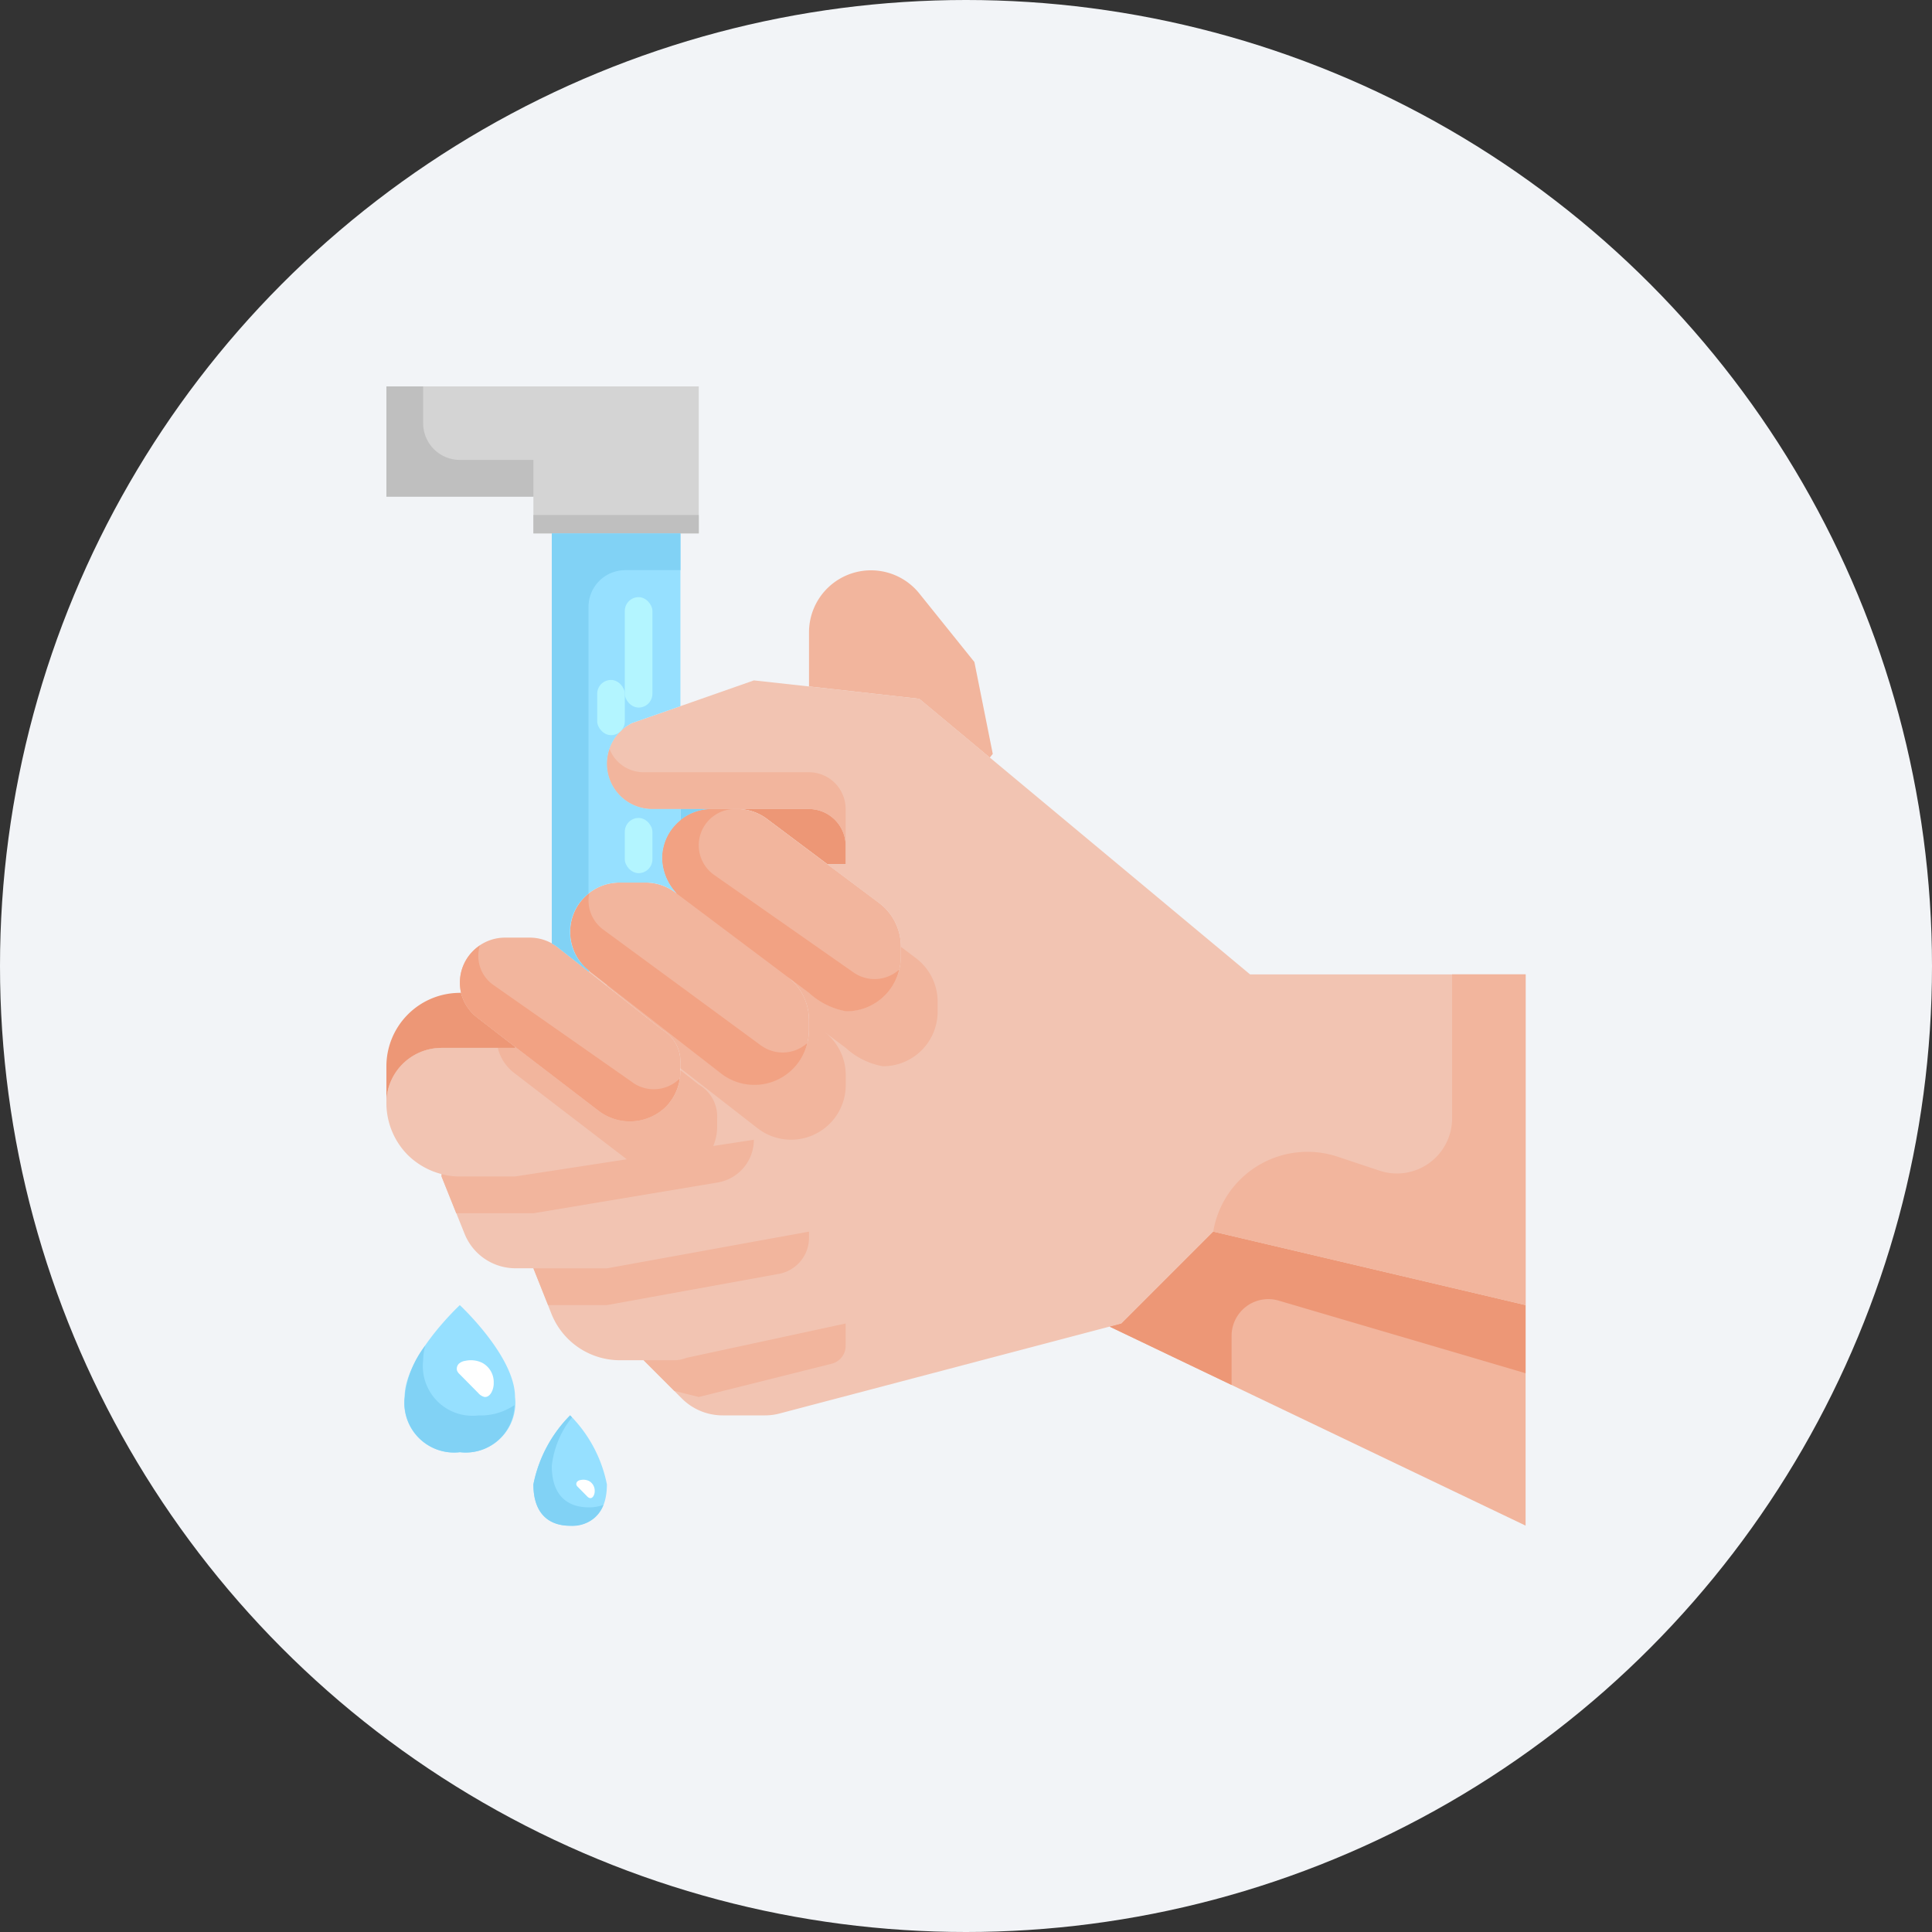 <svg xmlns="http://www.w3.org/2000/svg" width="70" height="70" viewBox="0 0 70 70">
    <rect x="0" y="0" width="70" height="70" fill="#333333" stroke="none"/>
    <g data-name="Group 28971" transform="translate(-334 -3298)">
        <circle data-name="Ellipse 685" cx="35" cy="35" r="35" transform="translate(334 3298)" style="fill:#f2f4f7"/>
        <g data-name="06-Wash hands" transform="translate(347 3311)">
            <path data-name="Path 26237" d="M55.432 49.663v7.989l-15.072-7.21.426-.113L44.115 47z" transform="translate(-13.157 -15.376)" style="fill:#f2b59d"/>
            <path data-name="Path 26238" d="M3 34.888a2.715 2.715 0 0 1-1.221-.688A2.68 2.68 0 0 1 1 32.312a2 2 0 0 1 2-2h2.66l.02-.027L8.7 32.6a1.864 1.864 0 0 0 2.423-.146 1.807 1.807 0 0 0 .533-1.278v-.313a1.331 1.331 0 0 0-.666-1.212l-2.656-2.1.02-.027 4.76 3.7a1.981 1.981 0 0 0 3.2-1.564v-.353a1.968 1.968 0 0 0-.766-1.564l.766.573a2.678 2.678 0 0 0 1.345.666A1.977 1.977 0 0 0 19.64 27v-.353a1.974 1.974 0 0 0-.792-1.584l-1.871-1.4h.666v-.666a1.335 1.335 0 0 0-1.331-1.331h-5.679a1.644 1.644 0 0 1-.733-3.121l1.831-.639L14.315 17l2 .22 3.994.446 2.556 2.13 9.427 7.856h9.986v11.983l-11.32-2.663-3.329 3.328-.426.113-11.963 3.15a2.035 2.035 0 0 1-.526.067h-1.531a2.092 2.092 0 0 1-1.478-.612l-1.385-1.386h-.859a2.673 2.673 0 0 1-2.477-1.671L6.326 38.3H5.68a1.988 1.988 0 0 1-1.851-1.258L3 34.975z" transform="translate(0 -5.348)" style="fill:#f2c4b2"/>
            <path data-name="Path 26239" d="m29.992 14.329.666 3.329-.107.133-2.556-2.13L24 15.214V13.25a2.246 2.246 0 0 1 4-1.4z" transform="translate(-7.688 -3.343)" style="fill:#f2b59d"/>
            <path data-name="Path 26240" d="M24.028 25.331V26h-.666l-2.184-1.638A1.8 1.8 0 0 0 20.1 24h2.6a1.335 1.335 0 0 1 1.328 1.331z" transform="translate(-6.385 -7.688)" style="fill:#ed9776"/>
            <path data-name="Path 26241" d="M22.191 27.4 20.32 26l-2.184-1.638A1.8 1.8 0 0 0 17.058 24h-.939a1.787 1.787 0 0 0-1.791 1.791 1.922 1.922 0 0 0 .533 1.272l-.053-.04a1.8 1.8 0 0 0-1.078-.359h-.939a1.789 1.789 0 0 0-1.1 3.2l4.76 3.7A1.981 1.981 0 0 0 19.654 32v-.353a1.968 1.968 0 0 0-.766-1.564l.766.573a2.678 2.678 0 0 0 1.346.667 1.977 1.977 0 0 0 1.984-1.984v-.353a1.974 1.974 0 0 0-.792-1.584z" transform="translate(-3.343 -7.688)" style="fill:#f2b59d"/>
            <path data-name="Path 26242" d="M12.317 1v5.326H6.326V4.994H1V1z" style="fill:#d4d4d4"/>
            <g data-name="Group 29010">
                <path data-name="Path 26243" d="M12.989 35.54v.313a1.807 1.807 0 0 1-.533 1.278 1.864 1.864 0 0 1-2.423.146l-3.016-2.31L5.632 33.9a1.617 1.617 0 0 1-.593-.912A1.668 1.668 0 0 1 5 32.624 1.636 1.636 0 0 1 6.651 31h.872a1.656 1.656 0 0 1 .992.326l1.152.905 2.656 2.1a1.331 1.331 0 0 1 .666 1.212z" transform="translate(-1.337 -10.028)" style="fill:#f2b59d"/>
                <path data-name="Path 26244" d="m24.192 31.906-.539-.406v.345a1.977 1.977 0 0 1-1.984 1.985 2.678 2.678 0 0 1-1.345-.666l-.766-.573a1.968 1.968 0 0 1 .766 1.564v.007l.539.4-.539-.4v.342a1.983 1.983 0 0 1-3.2 1.564l-4.114-3.2a.189.189 0 0 1 0 .047L15 34.5a1.331 1.331 0 0 1 .666 1.212v.188l2.789 2.169a1.981 1.981 0 0 0 3.2-1.564v-.353a1.968 1.968 0 0 0-.766-1.564l.766.573a2.678 2.678 0 0 0 1.345.666 1.977 1.977 0 0 0 1.984-1.984v-.353a1.974 1.974 0 0 0-.792-1.584z" transform="translate(-4.012 -10.195)" style="fill:#f2b59d"/>
                <path data-name="Path 26245" d="m14.344 38.318-.666-.525v.053a1.807 1.807 0 0 1-.533 1.278 1.864 1.864 0 0 1-2.423.146l-3.015-2.31-.02.027h-.624a1.619 1.619 0 0 0 .591.905l1.385 1.065 3.016 2.31a1.864 1.864 0 0 0 2.423-.146 1.807 1.807 0 0 0 .533-1.278v-.313a1.331 1.331 0 0 0-.666-1.212z" transform="translate(-2.027 -12.02)" style="fill:#f2b59d"/>
            </g>
            <path data-name="Path 26246" d="M11.663 59.5c0 1.105-.6 1.5-1.331 1.5S9 60.6 9 59.5a4.9 4.9 0 0 1 1.331-2.5 4.9 4.9 0 0 1 1.332 2.5z" transform="translate(-2.674 -18.719)" style="fill:#96e0ff"/>
            <path data-name="Path 26247" d="M9.666 58.831a3.4 3.4 0 0 1 .732-1.756L10.331 57A4.9 4.9 0 0 0 9 59.5c0 1.105.6 1.5 1.331 1.5a1.189 1.189 0 0 0 1.206-.755 1.588 1.588 0 0 1-.541.089c-.731-.005-1.33-.398-1.33-1.503z" transform="translate(-2.674 -18.719)" style="fill:#81d2f5"/>
            <path data-name="Path 26248" d="m5.68 35.967-.02.027H3a2 2 0 0 0-2 2V36.66A2.663 2.663 0 0 1 3.663 34l.04-.007a1.617 1.617 0 0 0 .597.907z" transform="translate(0 -11.027)" style="fill:#ed9776"/>
            <path data-name="Path 26249" d="M5.988 54.329a1.8 1.8 0 0 1-2 2 1.8 1.8 0 0 1-2-2c0-1.471 2-3.329 2-3.329s2 1.857 2 3.329z" transform="translate(-.328 -16.713)" style="fill:#96e0ff"/>
            <path data-name="Path 26250" d="M2.659 53.733a2.073 2.073 0 0 1 .079-.533 3.583 3.583 0 0 0-.744 1.864 1.8 1.8 0 0 0 2 2 1.765 1.765 0 0 0 1.974-1.706 2.182 2.182 0 0 1-1.308.375 1.8 1.8 0 0 1-2-2z" transform="translate(-.328 -17.449)" style="fill:#81d2f5"/>
            <path data-name="Path 26251" d="M21.819 53.457a.666.666 0 0 0 .5-.646V52l-5.765 1.245a1.232 1.232 0 0 1-.466.087H15l1.11 1.11.887.222z" transform="translate(-4.68 -17.048)" style="fill:#f2b59d"/>
            <path data-name="Path 26252" d="M17.893 48.531a1.331 1.331 0 0 0 1.093-1.311V47l-7.323 1.331H9l.533 1.331h2.13z" transform="translate(-2.674 -15.376)" style="fill:#f2b59d"/>
            <path data-name="Path 26253" d="M14 43.55A1.572 1.572 0 0 0 15.317 42l-8.654 1.331h-2A2.435 2.435 0 0 1 4 43.245v.087l.533 1.331h2.8z" transform="translate(-1.003 -13.705)" style="fill:#f2b59d"/>
            <path data-name="Path 26254" d="m46.487 49.5 8.945 2.631v-2.468L44.115 47l-3.329 3.329-.426.113 4.42 2.114v-1.779a1.331 1.331 0 0 1 1.707-1.277z" transform="translate(-13.157 -15.376)" style="fill:#ed9776"/>
            <path data-name="Path 26255" d="m22.933 29.918-5.042-3.528a1.314 1.314 0 0 1 .752-2.39h-.852A1.787 1.787 0 0 0 16 25.791a1.922 1.922 0 0 0 .533 1.272l.007.007 3.994 3c.007.007.02.013.027.02l.766.573a2.678 2.678 0 0 0 1.345.666 1.959 1.959 0 0 0 1.921-1.511 1.331 1.331 0 0 1-1.66.1z" transform="translate(-5.014 -7.688)" style="fill:#f2a283"/>
            <path data-name="Path 26256" d="m11.267 36.395-5.042-3.529a1.284 1.284 0 0 1-.5-1.441A1.614 1.614 0 0 0 5 32.766a1.668 1.668 0 0 0 .04.366 1.617 1.617 0 0 0 .593.912l1.384 1.066 3.016 2.31a1.864 1.864 0 0 0 2.423-.146 1.811 1.811 0 0 0 .507-1.025 1.331 1.331 0 0 1-1.7.146z" transform="translate(-1.337 -10.17)" style="fill:#f2a283"/>
            <path data-name="Path 26257" d="m17.933 34.115-5.708-4.194a1.31 1.31 0 0 1-.533-1.333 1.772 1.772 0 0 0-.385.4 1.791 1.791 0 0 0 .386 2.417l4.76 3.7a1.971 1.971 0 0 0 3.14-1.092 1.331 1.331 0 0 1-1.659.1z" transform="translate(-3.343 -9.222)" style="fill:#f2a283"/>
            <path data-name="Path 26258" d="M57.317 33h-2.662v5.218a2 2 0 0 1-2.629 1.895l-1.518-.506A3.462 3.462 0 0 0 46 42.32l11.317 2.663z" transform="translate(-15.042 -10.697)" style="fill:#f2b59d"/>
            <path data-name="Path 26259" d="M20.323 21.578h-5.992a1.331 1.331 0 0 1-1.235-.84 1.608 1.608 0 0 0-.1.527 1.648 1.648 0 0 0 1.644 1.644h5.679a1.335 1.335 0 0 1 1.331 1.331v-1.33a1.331 1.331 0 0 0-1.327-1.332z" transform="translate(-4.011 -6.598)" style="fill:#f2b59d"/>
            <path data-name="Path 26260" d="M18.125 24H17v.406A1.774 1.774 0 0 1 18.125 24z" transform="translate(-5.348 -7.688)" style="fill:#81d2f5"/>
            <path data-name="Path 26261" d="m11.338 24.878.02-.027a1.788 1.788 0 0 1 1.1-3.2h.942a1.8 1.8 0 0 1 1.078.359l.053.04a1.922 1.922 0 0 1-.533-1.272 1.778 1.778 0 0 1 .666-1.385v-.406h-1.022a1.644 1.644 0 0 1-.732-3.116l1.751-.612V9H10v14.856a1.644 1.644 0 0 1 .186.117z" transform="translate(-3.008 -2.674)" style="fill:#96e0ff"/>
            <path data-name="Path 26262" d="M2.331 1v1.331a1.331 1.331 0 0 0 1.332 1.332h2.663v1.331H1V1z" style="fill:#bfbfbf"/>
            <path data-name="Path 26263" d="M9 8h5.992v.666H9z" transform="translate(-2.674 -2.34)" style="fill:#bfbfbf"/>
            <path data-name="Path 26264" d="M12.663 10.331h2V9H10v14.856a1.643 1.643 0 0 1 .186.117l1.152.905.02-.027a1.76 1.76 0 0 1-.027-2.8V11.663a1.331 1.331 0 0 1 1.331-1.331z" transform="translate(-3.008 -2.674)" style="fill:#81d2f5"/>
            <rect data-name="Rectangle 7217" width="1" height="4" rx=".5" transform="translate(9.638 8.636)" style="fill:#b3f5ff"/>
            <rect data-name="Rectangle 7218" width="1" height="2" rx=".5" transform="translate(9.638 16.636)" style="fill:#b3f5ff"/>
            <rect data-name="Rectangle 7219" width="1" height="2" rx=".5" transform="translate(8.638 11.636)" style="fill:#b3f5ff"/>
            <path data-name="Path 26265" d="M5.81 55.324c.238.055.369-.286.36-.5a.79.79 0 0 0-.427-.737.946.946 0 0 0-.6-.067.443.443 0 0 0-.23.1.258.258 0 0 0-.071.256.357.357 0 0 0 .093.128l.678.686a.424.424 0 0 0 .2.133z" transform="translate(-1.282 -17.715)" style="fill:#fff"/>
            <path data-name="Path 26266" d="M11.823 61.167c.119.027.184-.143.18-.252a.4.4 0 0 0-.211-.368.477.477 0 0 0-.3-.033.222.222 0 0 0-.115.051.128.128 0 0 0-.036.128.173.173 0 0 0 .047.067l.339.343a.213.213 0 0 0 .095.065z" transform="translate(-3.456 -19.89)" style="fill:#fff"/>
        </g>
    </g>
</svg>
